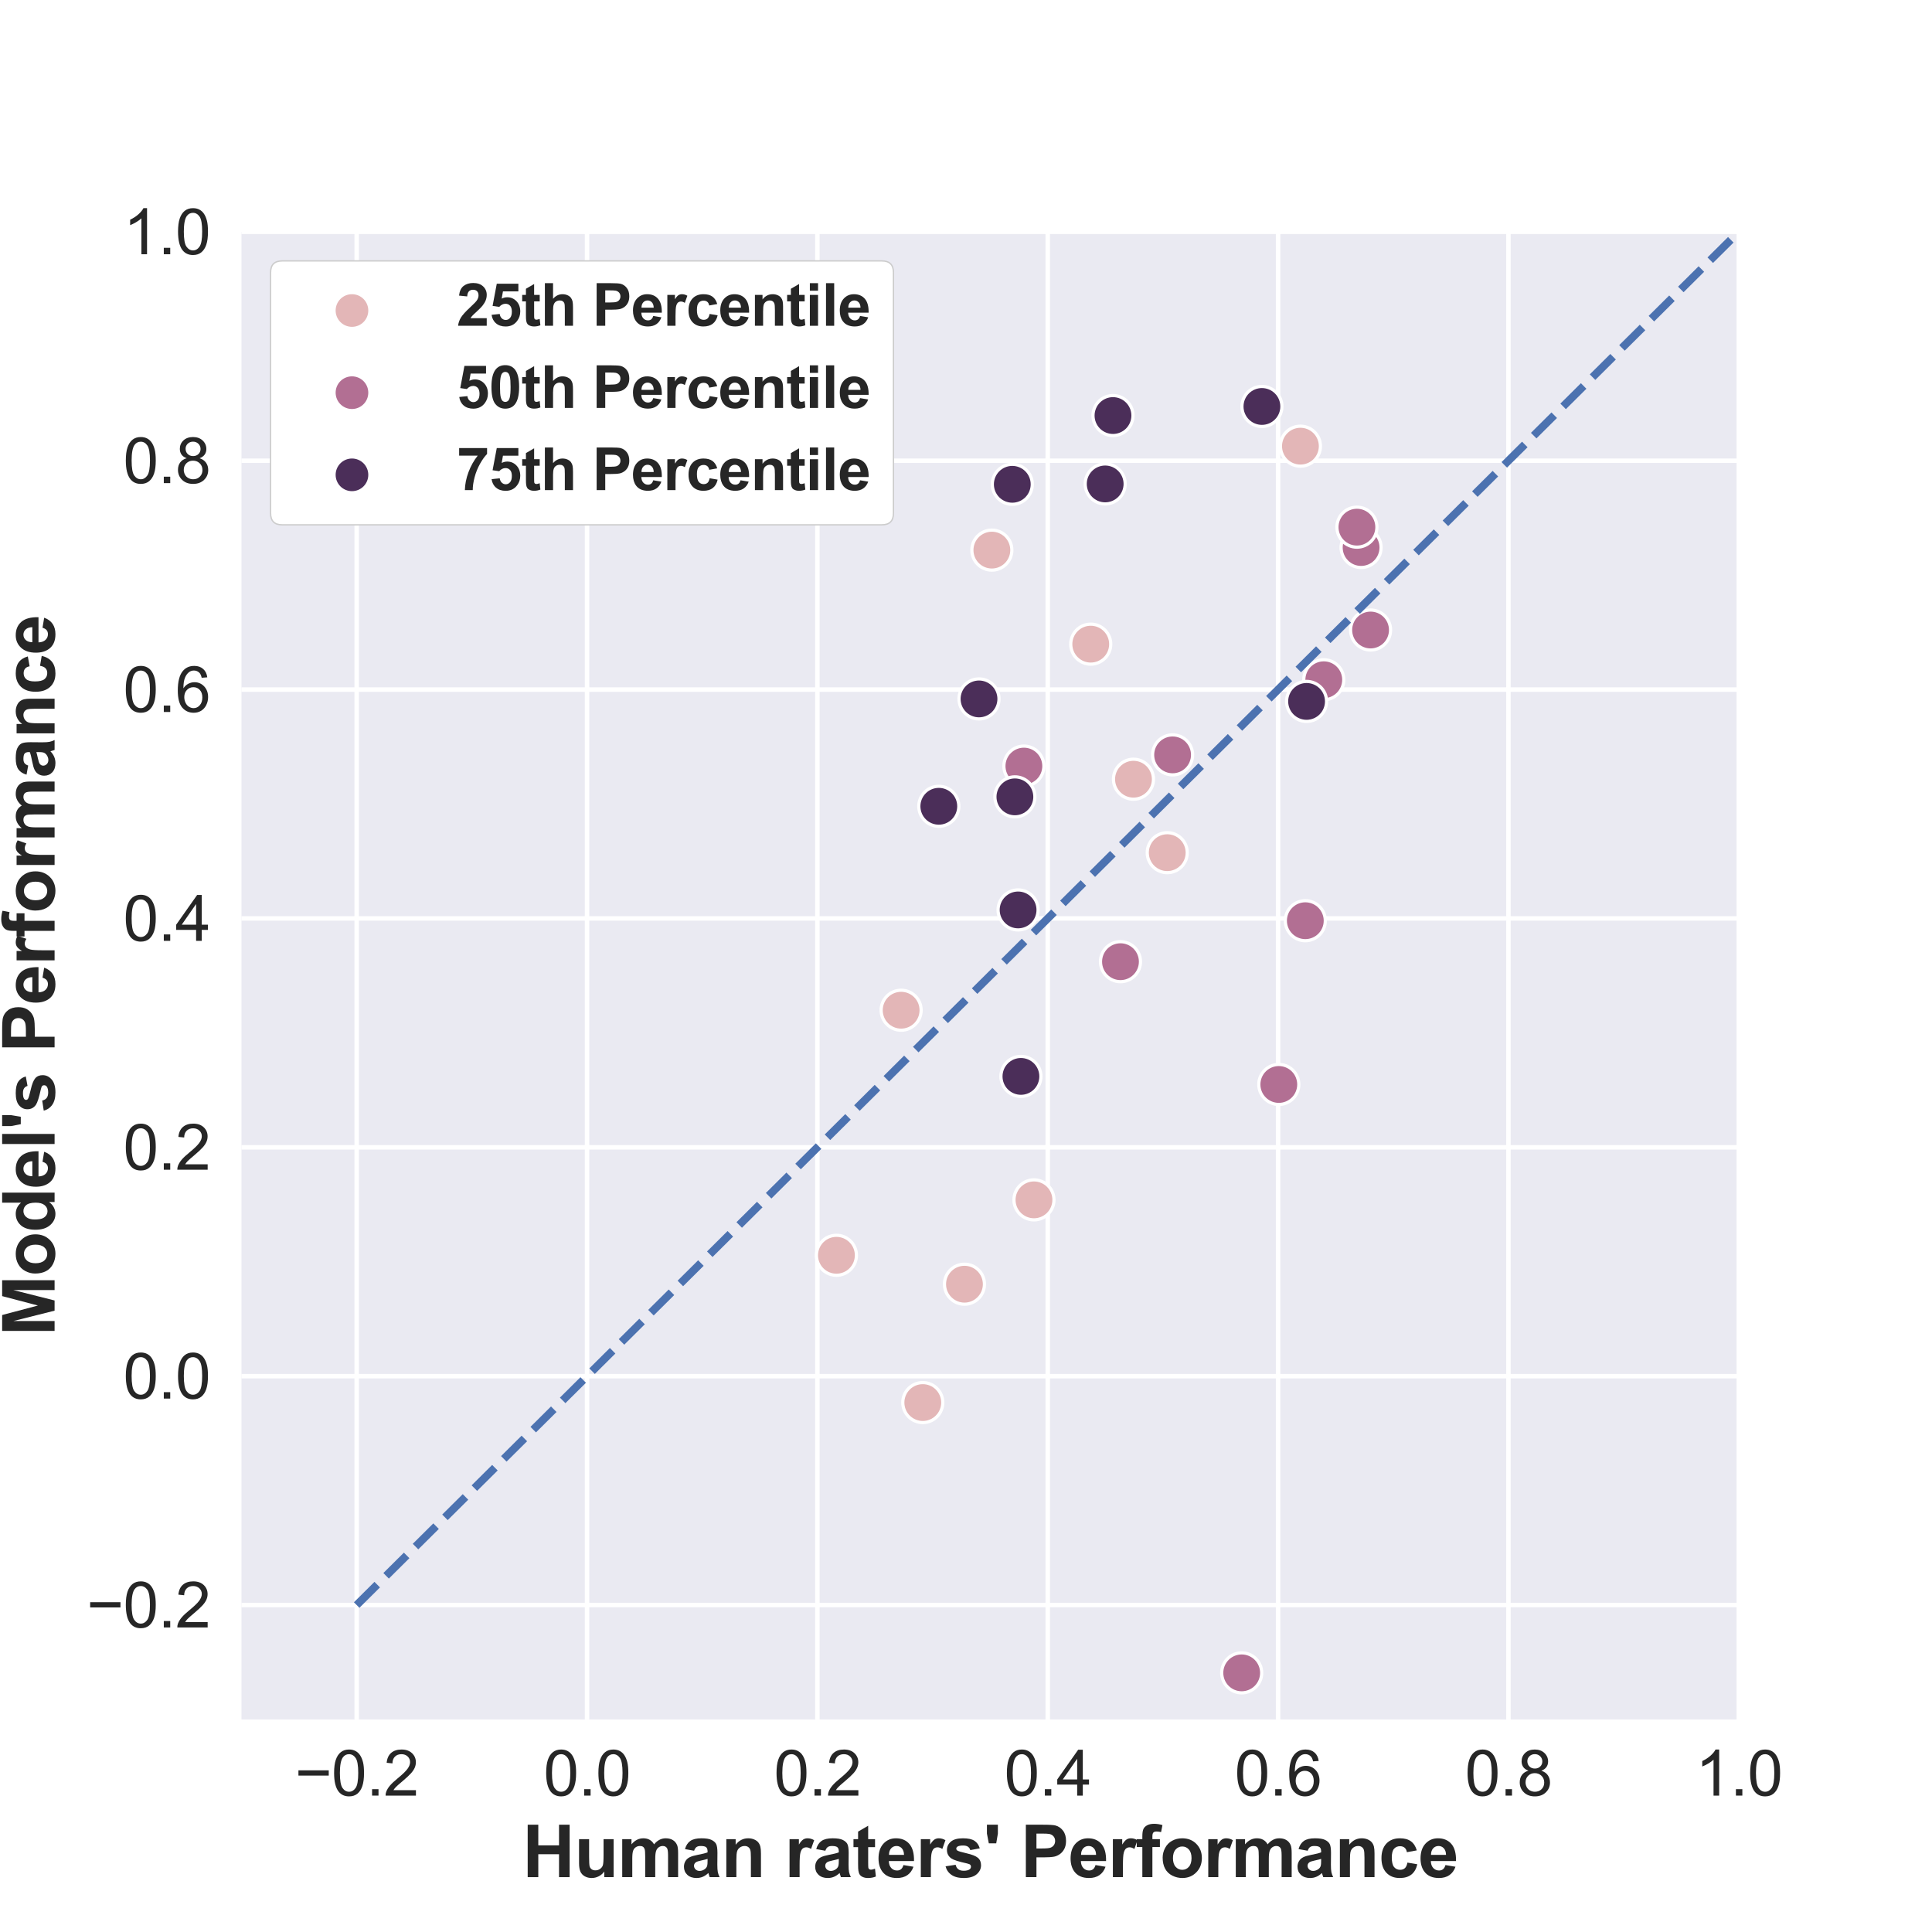 <?xml version="1.0" encoding="utf-8" standalone="no"?>
<!DOCTYPE svg PUBLIC "-//W3C//DTD SVG 1.1//EN"
  "http://www.w3.org/Graphics/SVG/1.1/DTD/svg11.dtd">
<svg xmlns:xlink="http://www.w3.org/1999/xlink" width="432pt" height="432pt" viewBox="0 0 432 432" xmlns="http://www.w3.org/2000/svg" version="1.1">
 <defs>
  <style type="text/css">*{stroke-linejoin: round; stroke-linecap: butt}</style>
 </defs>
 <g id="figure_1">
  <g id="patch_1">
   <path d="M 0 432 
L 432 432 
L 432 0 
L 0 0 
z
" style="fill: #ffffff"/>
  </g>
  <g id="axes_1">
   <g id="patch_2">
    <path d="M 54 384.48 
L 388.8 384.48 
L 388.8 51.84 
L 54 51.84 
z
" style="fill: #eaeaf2"/>
   </g>
   <g id="matplotlib.axis_1">
    <g id="xtick_1">
     <g id="line2d_1">
      <path d="M 79.754 384.48 
L 79.754 51.84 
" clip-path="url(#pff880fe46a)" style="fill: none; stroke: #ffffff; stroke-linecap: round"/>
     </g>
     <g id="line2d_2"/>
     <g id="text_1">
      <!-- −0.2 -->
      <g style="fill: #262626" transform="translate(65.935 401.501) scale(0.14 -0.14)">
       <defs>
        <path id="ArialMT-2212" d="M 3381 1997 
L 356 1997 
L 356 2522 
L 3381 2522 
L 3381 1997 
z
" transform="scale(0.016)"/>
        <path id="ArialMT-30" d="M 266 2259 
Q 266 3072 433 3567 
Q 600 4063 929 4331 
Q 1259 4600 1759 4600 
Q 2128 4600 2406 4451 
Q 2684 4303 2865 4023 
Q 3047 3744 3150 3342 
Q 3253 2941 3253 2259 
Q 3253 1453 3087 958 
Q 2922 463 2592 192 
Q 2263 -78 1759 -78 
Q 1097 -78 719 397 
Q 266 969 266 2259 
z
M 844 2259 
Q 844 1131 1108 757 
Q 1372 384 1759 384 
Q 2147 384 2411 759 
Q 2675 1134 2675 2259 
Q 2675 3391 2411 3762 
Q 2147 4134 1753 4134 
Q 1366 4134 1134 3806 
Q 844 3388 844 2259 
z
" transform="scale(0.016)"/>
        <path id="ArialMT-2e" d="M 581 0 
L 581 641 
L 1222 641 
L 1222 0 
L 581 0 
z
" transform="scale(0.016)"/>
        <path id="ArialMT-32" d="M 3222 541 
L 3222 0 
L 194 0 
Q 188 203 259 391 
Q 375 700 629 1000 
Q 884 1300 1366 1694 
Q 2113 2306 2375 2664 
Q 2638 3022 2638 3341 
Q 2638 3675 2398 3904 
Q 2159 4134 1775 4134 
Q 1369 4134 1125 3890 
Q 881 3647 878 3216 
L 300 3275 
Q 359 3922 746 4261 
Q 1134 4600 1788 4600 
Q 2447 4600 2831 4234 
Q 3216 3869 3216 3328 
Q 3216 3053 3103 2787 
Q 2991 2522 2730 2228 
Q 2469 1934 1863 1422 
Q 1356 997 1212 845 
Q 1069 694 975 541 
L 3222 541 
z
" transform="scale(0.016)"/>
       </defs>
       <use xlink:href="#ArialMT-2212"/>
       <use xlink:href="#ArialMT-30" x="58.398"/>
       <use xlink:href="#ArialMT-2e" x="114.014"/>
       <use xlink:href="#ArialMT-32" x="141.797"/>
      </g>
     </g>
    </g>
    <g id="xtick_2">
     <g id="line2d_3">
      <path d="M 131.262 384.48 
L 131.262 51.84 
" clip-path="url(#pff880fe46a)" style="fill: none; stroke: #ffffff; stroke-linecap: round"/>
     </g>
     <g id="line2d_4"/>
     <g id="text_2">
      <!-- 0.0 -->
      <g style="fill: #262626" transform="translate(121.532 401.501) scale(0.14 -0.14)">
       <use xlink:href="#ArialMT-30"/>
       <use xlink:href="#ArialMT-2e" x="55.615"/>
       <use xlink:href="#ArialMT-30" x="83.398"/>
      </g>
     </g>
    </g>
    <g id="xtick_3">
     <g id="line2d_5">
      <path d="M 182.769 384.48 
L 182.769 51.84 
" clip-path="url(#pff880fe46a)" style="fill: none; stroke: #ffffff; stroke-linecap: round"/>
     </g>
     <g id="line2d_6"/>
     <g id="text_3">
      <!-- 0.2 -->
      <g style="fill: #262626" transform="translate(173.039 401.501) scale(0.14 -0.14)">
       <use xlink:href="#ArialMT-30"/>
       <use xlink:href="#ArialMT-2e" x="55.615"/>
       <use xlink:href="#ArialMT-32" x="83.398"/>
      </g>
     </g>
    </g>
    <g id="xtick_4">
     <g id="line2d_7">
      <path d="M 234.277 384.48 
L 234.277 51.84 
" clip-path="url(#pff880fe46a)" style="fill: none; stroke: #ffffff; stroke-linecap: round"/>
     </g>
     <g id="line2d_8"/>
     <g id="text_4">
      <!-- 0.4 -->
      <g style="fill: #262626" transform="translate(224.547 401.501) scale(0.14 -0.14)">
       <defs>
        <path id="ArialMT-34" d="M 2069 0 
L 2069 1097 
L 81 1097 
L 81 1613 
L 2172 4581 
L 2631 4581 
L 2631 1613 
L 3250 1613 
L 3250 1097 
L 2631 1097 
L 2631 0 
L 2069 0 
z
M 2069 1613 
L 2069 3678 
L 634 1613 
L 2069 1613 
z
" transform="scale(0.016)"/>
       </defs>
       <use xlink:href="#ArialMT-30"/>
       <use xlink:href="#ArialMT-2e" x="55.615"/>
       <use xlink:href="#ArialMT-34" x="83.398"/>
      </g>
     </g>
    </g>
    <g id="xtick_5">
     <g id="line2d_9">
      <path d="M 285.785 384.48 
L 285.785 51.84 
" clip-path="url(#pff880fe46a)" style="fill: none; stroke: #ffffff; stroke-linecap: round"/>
     </g>
     <g id="line2d_10"/>
     <g id="text_5">
      <!-- 0.6 -->
      <g style="fill: #262626" transform="translate(276.055 401.501) scale(0.14 -0.14)">
       <defs>
        <path id="ArialMT-36" d="M 3184 3459 
L 2625 3416 
Q 2550 3747 2413 3897 
Q 2184 4138 1850 4138 
Q 1581 4138 1378 3988 
Q 1113 3794 959 3422 
Q 806 3050 800 2363 
Q 1003 2672 1297 2822 
Q 1591 2972 1913 2972 
Q 2475 2972 2870 2558 
Q 3266 2144 3266 1488 
Q 3266 1056 3080 686 
Q 2894 316 2569 119 
Q 2244 -78 1831 -78 
Q 1128 -78 684 439 
Q 241 956 241 2144 
Q 241 3472 731 4075 
Q 1159 4600 1884 4600 
Q 2425 4600 2770 4297 
Q 3116 3994 3184 3459 
z
M 888 1484 
Q 888 1194 1011 928 
Q 1134 663 1356 523 
Q 1578 384 1822 384 
Q 2178 384 2434 671 
Q 2691 959 2691 1453 
Q 2691 1928 2437 2201 
Q 2184 2475 1800 2475 
Q 1419 2475 1153 2201 
Q 888 1928 888 1484 
z
" transform="scale(0.016)"/>
       </defs>
       <use xlink:href="#ArialMT-30"/>
       <use xlink:href="#ArialMT-2e" x="55.615"/>
       <use xlink:href="#ArialMT-36" x="83.398"/>
      </g>
     </g>
    </g>
    <g id="xtick_6">
     <g id="line2d_11">
      <path d="M 337.292 384.48 
L 337.292 51.84 
" clip-path="url(#pff880fe46a)" style="fill: none; stroke: #ffffff; stroke-linecap: round"/>
     </g>
     <g id="line2d_12"/>
     <g id="text_6">
      <!-- 0.8 -->
      <g style="fill: #262626" transform="translate(327.562 401.501) scale(0.14 -0.14)">
       <defs>
        <path id="ArialMT-38" d="M 1131 2484 
Q 781 2613 612 2850 
Q 444 3088 444 3419 
Q 444 3919 803 4259 
Q 1163 4600 1759 4600 
Q 2359 4600 2725 4251 
Q 3091 3903 3091 3403 
Q 3091 3084 2923 2848 
Q 2756 2613 2416 2484 
Q 2838 2347 3058 2040 
Q 3278 1734 3278 1309 
Q 3278 722 2862 322 
Q 2447 -78 1769 -78 
Q 1091 -78 675 323 
Q 259 725 259 1325 
Q 259 1772 486 2073 
Q 713 2375 1131 2484 
z
M 1019 3438 
Q 1019 3113 1228 2906 
Q 1438 2700 1772 2700 
Q 2097 2700 2305 2904 
Q 2513 3109 2513 3406 
Q 2513 3716 2298 3927 
Q 2084 4138 1766 4138 
Q 1444 4138 1231 3931 
Q 1019 3725 1019 3438 
z
M 838 1322 
Q 838 1081 952 856 
Q 1066 631 1291 507 
Q 1516 384 1775 384 
Q 2178 384 2440 643 
Q 2703 903 2703 1303 
Q 2703 1709 2433 1975 
Q 2163 2241 1756 2241 
Q 1359 2241 1098 1978 
Q 838 1716 838 1322 
z
" transform="scale(0.016)"/>
       </defs>
       <use xlink:href="#ArialMT-30"/>
       <use xlink:href="#ArialMT-2e" x="55.615"/>
       <use xlink:href="#ArialMT-38" x="83.398"/>
      </g>
     </g>
    </g>
    <g id="xtick_7">
     <g id="line2d_13">
      <path d="M 388.8 384.48 
L 388.8 51.84 
" clip-path="url(#pff880fe46a)" style="fill: none; stroke: #ffffff; stroke-linecap: round"/>
     </g>
     <g id="line2d_14"/>
     <g id="text_7">
      <!-- 1.0 -->
      <g style="fill: #262626" transform="translate(379.07 401.501) scale(0.14 -0.14)">
       <defs>
        <path id="ArialMT-31" d="M 2384 0 
L 1822 0 
L 1822 3584 
Q 1619 3391 1289 3197 
Q 959 3003 697 2906 
L 697 3450 
Q 1169 3672 1522 3987 
Q 1875 4303 2022 4600 
L 2384 4600 
L 2384 0 
z
" transform="scale(0.016)"/>
       </defs>
       <use xlink:href="#ArialMT-31"/>
       <use xlink:href="#ArialMT-2e" x="55.615"/>
       <use xlink:href="#ArialMT-30" x="83.398"/>
      </g>
     </g>
    </g>
    <g id="text_8">
     <!-- Human raters' Performance -->
     <g style="fill: #262626" transform="translate(116.794 419.736) scale(0.16 -0.16)">
      <defs>
       <path id="Arial-BoldMT-48" d="M 469 0 
L 469 4581 
L 1394 4581 
L 1394 2778 
L 3206 2778 
L 3206 4581 
L 4131 4581 
L 4131 0 
L 3206 0 
L 3206 2003 
L 1394 2003 
L 1394 0 
L 469 0 
z
" transform="scale(0.016)"/>
       <path id="Arial-BoldMT-75" d="M 2644 0 
L 2644 497 
Q 2463 231 2167 78 
Q 1872 -75 1544 -75 
Q 1209 -75 943 72 
Q 678 219 559 484 
Q 441 750 441 1219 
L 441 3319 
L 1319 3319 
L 1319 1794 
Q 1319 1094 1367 936 
Q 1416 778 1544 686 
Q 1672 594 1869 594 
Q 2094 594 2272 717 
Q 2450 841 2515 1023 
Q 2581 1206 2581 1919 
L 2581 3319 
L 3459 3319 
L 3459 0 
L 2644 0 
z
" transform="scale(0.016)"/>
       <path id="Arial-BoldMT-6d" d="M 394 3319 
L 1203 3319 
L 1203 2866 
Q 1638 3394 2238 3394 
Q 2556 3394 2790 3262 
Q 3025 3131 3175 2866 
Q 3394 3131 3647 3262 
Q 3900 3394 4188 3394 
Q 4553 3394 4806 3245 
Q 5059 3097 5184 2809 
Q 5275 2597 5275 2122 
L 5275 0 
L 4397 0 
L 4397 1897 
Q 4397 2391 4306 2534 
Q 4184 2722 3931 2722 
Q 3747 2722 3584 2609 
Q 3422 2497 3350 2280 
Q 3278 2063 3278 1594 
L 3278 0 
L 2400 0 
L 2400 1819 
Q 2400 2303 2353 2443 
Q 2306 2584 2207 2653 
Q 2109 2722 1941 2722 
Q 1738 2722 1575 2612 
Q 1413 2503 1342 2297 
Q 1272 2091 1272 1613 
L 1272 0 
L 394 0 
L 394 3319 
z
" transform="scale(0.016)"/>
       <path id="Arial-BoldMT-61" d="M 1116 2306 
L 319 2450 
Q 453 2931 781 3162 
Q 1109 3394 1756 3394 
Q 2344 3394 2631 3255 
Q 2919 3116 3036 2902 
Q 3153 2688 3153 2116 
L 3144 1091 
Q 3144 653 3186 445 
Q 3228 238 3344 0 
L 2475 0 
Q 2441 88 2391 259 
Q 2369 338 2359 363 
Q 2134 144 1878 34 
Q 1622 -75 1331 -75 
Q 819 -75 523 203 
Q 228 481 228 906 
Q 228 1188 362 1408 
Q 497 1628 739 1745 
Q 981 1863 1438 1950 
Q 2053 2066 2291 2166 
L 2291 2253 
Q 2291 2506 2166 2614 
Q 2041 2722 1694 2722 
Q 1459 2722 1328 2630 
Q 1197 2538 1116 2306 
z
M 2291 1594 
Q 2122 1538 1756 1459 
Q 1391 1381 1278 1306 
Q 1106 1184 1106 997 
Q 1106 813 1243 678 
Q 1381 544 1594 544 
Q 1831 544 2047 700 
Q 2206 819 2256 991 
Q 2291 1103 2291 1419 
L 2291 1594 
z
" transform="scale(0.016)"/>
       <path id="Arial-BoldMT-6e" d="M 3478 0 
L 2600 0 
L 2600 1694 
Q 2600 2231 2544 2389 
Q 2488 2547 2361 2634 
Q 2234 2722 2056 2722 
Q 1828 2722 1647 2597 
Q 1466 2472 1398 2265 
Q 1331 2059 1331 1503 
L 1331 0 
L 453 0 
L 453 3319 
L 1269 3319 
L 1269 2831 
Q 1703 3394 2363 3394 
Q 2653 3394 2893 3289 
Q 3134 3184 3257 3021 
Q 3381 2859 3429 2653 
Q 3478 2447 3478 2063 
L 3478 0 
z
" transform="scale(0.016)"/>
       <path id="Arial-BoldMT-20" transform="scale(0.016)"/>
       <path id="Arial-BoldMT-72" d="M 1300 0 
L 422 0 
L 422 3319 
L 1238 3319 
L 1238 2847 
Q 1447 3181 1614 3287 
Q 1781 3394 1994 3394 
Q 2294 3394 2572 3228 
L 2300 2463 
Q 2078 2606 1888 2606 
Q 1703 2606 1575 2504 
Q 1447 2403 1373 2137 
Q 1300 1872 1300 1025 
L 1300 0 
z
" transform="scale(0.016)"/>
       <path id="Arial-BoldMT-74" d="M 1981 3319 
L 1981 2619 
L 1381 2619 
L 1381 1281 
Q 1381 875 1398 808 
Q 1416 741 1477 697 
Q 1538 653 1625 653 
Q 1747 653 1978 738 
L 2053 56 
Q 1747 -75 1359 -75 
Q 1122 -75 931 4 
Q 741 84 652 211 
Q 563 338 528 553 
Q 500 706 500 1172 
L 500 2619 
L 97 2619 
L 97 3319 
L 500 3319 
L 500 3978 
L 1381 4491 
L 1381 3319 
L 1981 3319 
z
" transform="scale(0.016)"/>
       <path id="Arial-BoldMT-65" d="M 2381 1056 
L 3256 909 
Q 3088 428 2723 176 
Q 2359 -75 1813 -75 
Q 947 -75 531 491 
Q 203 944 203 1634 
Q 203 2459 634 2926 
Q 1066 3394 1725 3394 
Q 2466 3394 2894 2905 
Q 3322 2416 3303 1406 
L 1103 1406 
Q 1113 1016 1316 798 
Q 1519 581 1822 581 
Q 2028 581 2168 693 
Q 2309 806 2381 1056 
z
M 2431 1944 
Q 2422 2325 2234 2523 
Q 2047 2722 1778 2722 
Q 1491 2722 1303 2513 
Q 1116 2303 1119 1944 
L 2431 1944 
z
" transform="scale(0.016)"/>
       <path id="Arial-BoldMT-73" d="M 150 947 
L 1031 1081 
Q 1088 825 1259 692 
Q 1431 559 1741 559 
Q 2081 559 2253 684 
Q 2369 772 2369 919 
Q 2369 1019 2306 1084 
Q 2241 1147 2013 1200 
Q 950 1434 666 1628 
Q 272 1897 272 2375 
Q 272 2806 612 3100 
Q 953 3394 1669 3394 
Q 2350 3394 2681 3172 
Q 3013 2950 3138 2516 
L 2309 2363 
Q 2256 2556 2107 2659 
Q 1959 2763 1684 2763 
Q 1338 2763 1188 2666 
Q 1088 2597 1088 2488 
Q 1088 2394 1175 2328 
Q 1294 2241 1995 2081 
Q 2697 1922 2975 1691 
Q 3250 1456 3250 1038 
Q 3250 581 2869 253 
Q 2488 -75 1741 -75 
Q 1063 -75 667 200 
Q 272 475 150 947 
z
" transform="scale(0.016)"/>
       <path id="Arial-BoldMT-27" d="M 453 2953 
L 288 3806 
L 288 4581 
L 1244 4581 
L 1244 3806 
L 1100 2953 
L 453 2953 
z
" transform="scale(0.016)"/>
       <path id="Arial-BoldMT-50" d="M 466 0 
L 466 4581 
L 1950 4581 
Q 2794 4581 3050 4513 
Q 3444 4409 3709 4064 
Q 3975 3719 3975 3172 
Q 3975 2750 3822 2462 
Q 3669 2175 3433 2011 
Q 3197 1847 2953 1794 
Q 2622 1728 1994 1728 
L 1391 1728 
L 1391 0 
L 466 0 
z
M 1391 3806 
L 1391 2506 
L 1897 2506 
Q 2444 2506 2628 2578 
Q 2813 2650 2917 2803 
Q 3022 2956 3022 3159 
Q 3022 3409 2875 3571 
Q 2728 3734 2503 3775 
Q 2338 3806 1838 3806 
L 1391 3806 
z
" transform="scale(0.016)"/>
       <path id="Arial-BoldMT-66" d="M 75 3319 
L 563 3319 
L 563 3569 
Q 563 3988 652 4194 
Q 741 4400 980 4529 
Q 1219 4659 1584 4659 
Q 1959 4659 2319 4547 
L 2200 3934 
Q 1991 3984 1797 3984 
Q 1606 3984 1523 3895 
Q 1441 3806 1441 3553 
L 1441 3319 
L 2097 3319 
L 2097 2628 
L 1441 2628 
L 1441 0 
L 563 0 
L 563 2628 
L 75 2628 
L 75 3319 
z
" transform="scale(0.016)"/>
       <path id="Arial-BoldMT-6f" d="M 256 1706 
Q 256 2144 472 2553 
Q 688 2963 1083 3178 
Q 1478 3394 1966 3394 
Q 2719 3394 3200 2905 
Q 3681 2416 3681 1669 
Q 3681 916 3195 420 
Q 2709 -75 1972 -75 
Q 1516 -75 1102 131 
Q 688 338 472 736 
Q 256 1134 256 1706 
z
M 1156 1659 
Q 1156 1166 1390 903 
Q 1625 641 1969 641 
Q 2313 641 2545 903 
Q 2778 1166 2778 1666 
Q 2778 2153 2545 2415 
Q 2313 2678 1969 2678 
Q 1625 2678 1390 2415 
Q 1156 2153 1156 1659 
z
" transform="scale(0.016)"/>
       <path id="Arial-BoldMT-63" d="M 3353 2338 
L 2488 2181 
Q 2444 2441 2289 2572 
Q 2134 2703 1888 2703 
Q 1559 2703 1364 2476 
Q 1169 2250 1169 1719 
Q 1169 1128 1367 884 
Q 1566 641 1900 641 
Q 2150 641 2309 783 
Q 2469 925 2534 1272 
L 3397 1125 
Q 3263 531 2881 228 
Q 2500 -75 1859 -75 
Q 1131 -75 698 384 
Q 266 844 266 1656 
Q 266 2478 700 2936 
Q 1134 3394 1875 3394 
Q 2481 3394 2839 3133 
Q 3197 2872 3353 2338 
z
" transform="scale(0.016)"/>
      </defs>
      <use xlink:href="#Arial-BoldMT-48"/>
      <use xlink:href="#Arial-BoldMT-75" x="72.217"/>
      <use xlink:href="#Arial-BoldMT-6d" x="133.301"/>
      <use xlink:href="#Arial-BoldMT-61" x="222.217"/>
      <use xlink:href="#Arial-BoldMT-6e" x="277.832"/>
      <use xlink:href="#Arial-BoldMT-20" x="338.916"/>
      <use xlink:href="#Arial-BoldMT-72" x="366.699"/>
      <use xlink:href="#Arial-BoldMT-61" x="405.615"/>
      <use xlink:href="#Arial-BoldMT-74" x="461.23"/>
      <use xlink:href="#Arial-BoldMT-65" x="494.531"/>
      <use xlink:href="#Arial-BoldMT-72" x="550.146"/>
      <use xlink:href="#Arial-BoldMT-73" x="589.062"/>
      <use xlink:href="#Arial-BoldMT-27" x="644.678"/>
      <use xlink:href="#Arial-BoldMT-20" x="668.457"/>
      <use xlink:href="#Arial-BoldMT-50" x="696.24"/>
      <use xlink:href="#Arial-BoldMT-65" x="762.939"/>
      <use xlink:href="#Arial-BoldMT-72" x="818.555"/>
      <use xlink:href="#Arial-BoldMT-66" x="857.471"/>
      <use xlink:href="#Arial-BoldMT-6f" x="890.771"/>
      <use xlink:href="#Arial-BoldMT-72" x="951.855"/>
      <use xlink:href="#Arial-BoldMT-6d" x="990.771"/>
      <use xlink:href="#Arial-BoldMT-61" x="1079.688"/>
      <use xlink:href="#Arial-BoldMT-6e" x="1135.303"/>
      <use xlink:href="#Arial-BoldMT-63" x="1196.387"/>
      <use xlink:href="#Arial-BoldMT-65" x="1252.002"/>
     </g>
    </g>
   </g>
   <g id="matplotlib.axis_2">
    <g id="ytick_1">
     <g id="line2d_15">
      <path d="M 54 358.892 
L 388.8 358.892 
" clip-path="url(#pff880fe46a)" style="fill: none; stroke: #ffffff; stroke-linecap: round"/>
     </g>
     <g id="line2d_16"/>
     <g id="text_9">
      <!-- −0.2 -->
      <g style="fill: #262626" transform="translate(19.363 363.903) scale(0.14 -0.14)">
       <use xlink:href="#ArialMT-2212"/>
       <use xlink:href="#ArialMT-30" x="58.398"/>
       <use xlink:href="#ArialMT-2e" x="114.014"/>
       <use xlink:href="#ArialMT-32" x="141.797"/>
      </g>
     </g>
    </g>
    <g id="ytick_2">
     <g id="line2d_17">
      <path d="M 54 307.717 
L 388.8 307.717 
" clip-path="url(#pff880fe46a)" style="fill: none; stroke: #ffffff; stroke-linecap: round"/>
     </g>
     <g id="line2d_18"/>
     <g id="text_10">
      <!-- 0.0 -->
      <g style="fill: #262626" transform="translate(27.54 312.727) scale(0.14 -0.14)">
       <use xlink:href="#ArialMT-30"/>
       <use xlink:href="#ArialMT-2e" x="55.615"/>
       <use xlink:href="#ArialMT-30" x="83.398"/>
      </g>
     </g>
    </g>
    <g id="ytick_3">
     <g id="line2d_19">
      <path d="M 54 256.542 
L 388.8 256.542 
" clip-path="url(#pff880fe46a)" style="fill: none; stroke: #ffffff; stroke-linecap: round"/>
     </g>
     <g id="line2d_20"/>
     <g id="text_11">
      <!-- 0.2 -->
      <g style="fill: #262626" transform="translate(27.54 261.552) scale(0.14 -0.14)">
       <use xlink:href="#ArialMT-30"/>
       <use xlink:href="#ArialMT-2e" x="55.615"/>
       <use xlink:href="#ArialMT-32" x="83.398"/>
      </g>
     </g>
    </g>
    <g id="ytick_4">
     <g id="line2d_21">
      <path d="M 54 205.366 
L 388.8 205.366 
" clip-path="url(#pff880fe46a)" style="fill: none; stroke: #ffffff; stroke-linecap: round"/>
     </g>
     <g id="line2d_22"/>
     <g id="text_12">
      <!-- 0.4 -->
      <g style="fill: #262626" transform="translate(27.54 210.377) scale(0.14 -0.14)">
       <use xlink:href="#ArialMT-30"/>
       <use xlink:href="#ArialMT-2e" x="55.615"/>
       <use xlink:href="#ArialMT-34" x="83.398"/>
      </g>
     </g>
    </g>
    <g id="ytick_5">
     <g id="line2d_23">
      <path d="M 54 154.191 
L 388.8 154.191 
" clip-path="url(#pff880fe46a)" style="fill: none; stroke: #ffffff; stroke-linecap: round"/>
     </g>
     <g id="line2d_24"/>
     <g id="text_13">
      <!-- 0.6 -->
      <g style="fill: #262626" transform="translate(27.54 159.201) scale(0.14 -0.14)">
       <use xlink:href="#ArialMT-30"/>
       <use xlink:href="#ArialMT-2e" x="55.615"/>
       <use xlink:href="#ArialMT-36" x="83.398"/>
      </g>
     </g>
    </g>
    <g id="ytick_6">
     <g id="line2d_25">
      <path d="M 54 103.015 
L 388.8 103.015 
" clip-path="url(#pff880fe46a)" style="fill: none; stroke: #ffffff; stroke-linecap: round"/>
     </g>
     <g id="line2d_26"/>
     <g id="text_14">
      <!-- 0.8 -->
      <g style="fill: #262626" transform="translate(27.54 108.026) scale(0.14 -0.14)">
       <use xlink:href="#ArialMT-30"/>
       <use xlink:href="#ArialMT-2e" x="55.615"/>
       <use xlink:href="#ArialMT-38" x="83.398"/>
      </g>
     </g>
    </g>
    <g id="ytick_7">
     <g id="line2d_27">
      <path d="M 54 51.84 
L 388.8 51.84 
" clip-path="url(#pff880fe46a)" style="fill: none; stroke: #ffffff; stroke-linecap: round"/>
     </g>
     <g id="line2d_28"/>
     <g id="text_15">
      <!-- 1.0 -->
      <g style="fill: #262626" transform="translate(27.54 56.85) scale(0.14 -0.14)">
       <use xlink:href="#ArialMT-31"/>
       <use xlink:href="#ArialMT-2e" x="55.615"/>
       <use xlink:href="#ArialMT-30" x="83.398"/>
      </g>
     </g>
    </g>
    <g id="text_16">
     <!-- Model's Performance -->
     <g style="fill: #262626" transform="translate(12.206 298.75) rotate(-90) scale(0.16 -0.16)">
      <defs>
       <path id="Arial-BoldMT-4d" d="M 453 0 
L 453 4581 
L 1838 4581 
L 2669 1456 
L 3491 4581 
L 4878 4581 
L 4878 0 
L 4019 0 
L 4019 3606 
L 3109 0 
L 2219 0 
L 1313 3606 
L 1313 0 
L 453 0 
z
" transform="scale(0.016)"/>
       <path id="Arial-BoldMT-64" d="M 3503 0 
L 2688 0 
L 2688 488 
Q 2484 203 2207 64 
Q 1931 -75 1650 -75 
Q 1078 -75 670 386 
Q 263 847 263 1672 
Q 263 2516 659 2955 
Q 1056 3394 1663 3394 
Q 2219 3394 2625 2931 
L 2625 4581 
L 3503 4581 
L 3503 0 
z
M 1159 1731 
Q 1159 1200 1306 963 
Q 1519 619 1900 619 
Q 2203 619 2415 876 
Q 2628 1134 2628 1647 
Q 2628 2219 2422 2470 
Q 2216 2722 1894 2722 
Q 1581 2722 1370 2473 
Q 1159 2225 1159 1731 
z
" transform="scale(0.016)"/>
       <path id="Arial-BoldMT-6c" d="M 459 0 
L 459 4581 
L 1338 4581 
L 1338 0 
L 459 0 
z
" transform="scale(0.016)"/>
      </defs>
      <use xlink:href="#Arial-BoldMT-4d"/>
      <use xlink:href="#Arial-BoldMT-6f" x="83.301"/>
      <use xlink:href="#Arial-BoldMT-64" x="144.385"/>
      <use xlink:href="#Arial-BoldMT-65" x="205.469"/>
      <use xlink:href="#Arial-BoldMT-6c" x="261.084"/>
      <use xlink:href="#Arial-BoldMT-27" x="288.867"/>
      <use xlink:href="#Arial-BoldMT-73" x="312.646"/>
      <use xlink:href="#Arial-BoldMT-20" x="368.262"/>
      <use xlink:href="#Arial-BoldMT-50" x="396.045"/>
      <use xlink:href="#Arial-BoldMT-65" x="462.744"/>
      <use xlink:href="#Arial-BoldMT-72" x="518.359"/>
      <use xlink:href="#Arial-BoldMT-66" x="557.275"/>
      <use xlink:href="#Arial-BoldMT-6f" x="590.576"/>
      <use xlink:href="#Arial-BoldMT-72" x="651.66"/>
      <use xlink:href="#Arial-BoldMT-6d" x="690.576"/>
      <use xlink:href="#Arial-BoldMT-61" x="779.492"/>
      <use xlink:href="#Arial-BoldMT-6e" x="835.107"/>
      <use xlink:href="#Arial-BoldMT-63" x="896.191"/>
      <use xlink:href="#Arial-BoldMT-65" x="951.807"/>
     </g>
    </g>
   </g>
   <g id="PathCollection_1">
    <defs>
     <path id="C0_0_97667bfdc6" d="M 0 4.472 
C 1.186 4.472 2.324 4.001 3.162 3.162 
C 4.001 2.324 4.472 1.186 4.472 -0 
C 4.472 -1.186 4.001 -2.324 3.162 -3.162 
C 2.324 -4.001 1.186 -4.472 0 -4.472 
C -1.186 -4.472 -2.324 -4.001 -3.162 -3.162 
C -4.001 -2.324 -4.472 -1.186 -4.472 0 
C -4.472 1.186 -4.001 2.324 -3.162 3.162 
C -2.324 4.001 -1.186 4.472 0 4.472 
z
"/>
    </defs>
    <g clip-path="url(#pff880fe46a)">
     <use xlink:href="#C0_0_97667bfdc6" x="290.779" y="99.766" style="fill: #e3b6b7; stroke: #ffffff; stroke-width: 0.716"/>
    </g>
    <g clip-path="url(#pff880fe46a)">
     <use xlink:href="#C0_0_97667bfdc6" x="187.028" y="280.685" style="fill: #e3b6b7; stroke: #ffffff; stroke-width: 0.716"/>
    </g>
    <g clip-path="url(#pff880fe46a)">
     <use xlink:href="#C0_0_97667bfdc6" x="260.999" y="190.659" style="fill: #e3b6b7; stroke: #ffffff; stroke-width: 0.716"/>
    </g>
    <g clip-path="url(#pff880fe46a)">
     <use xlink:href="#C0_0_97667bfdc6" x="206.337" y="313.617" style="fill: #e3b6b7; stroke: #ffffff; stroke-width: 0.716"/>
    </g>
    <g clip-path="url(#pff880fe46a)">
     <use xlink:href="#C0_0_97667bfdc6" x="231.198" y="268.292" style="fill: #e3b6b7; stroke: #ffffff; stroke-width: 0.716"/>
    </g>
    <g clip-path="url(#pff880fe46a)">
     <use xlink:href="#C0_0_97667bfdc6" x="215.655" y="287.151" style="fill: #e3b6b7; stroke: #ffffff; stroke-width: 0.716"/>
    </g>
    <g clip-path="url(#pff880fe46a)">
     <use xlink:href="#C0_0_97667bfdc6" x="253.446" y="174.233" style="fill: #e3b6b7; stroke: #ffffff; stroke-width: 0.716"/>
    </g>
    <g clip-path="url(#pff880fe46a)">
     <use xlink:href="#C0_0_97667bfdc6" x="221.784" y="123.006" style="fill: #e3b6b7; stroke: #ffffff; stroke-width: 0.716"/>
    </g>
    <g clip-path="url(#pff880fe46a)">
     <use xlink:href="#C0_0_97667bfdc6" x="243.892" y="144.034" style="fill: #e3b6b7; stroke: #ffffff; stroke-width: 0.716"/>
    </g>
    <g clip-path="url(#pff880fe46a)">
     <use xlink:href="#C0_0_97667bfdc6" x="201.496" y="225.887" style="fill: #e3b6b7; stroke: #ffffff; stroke-width: 0.716"/>
    </g>
    <g clip-path="url(#pff880fe46a)">
     <use xlink:href="#C0_0_97667bfdc6" x="296.002" y="151.995" style="fill: #b26f93; stroke: #ffffff; stroke-width: 0.716"/>
    </g>
    <g clip-path="url(#pff880fe46a)">
     <use xlink:href="#C0_0_97667bfdc6" x="304.344" y="122.427" style="fill: #b26f93; stroke: #ffffff; stroke-width: 0.716"/>
    </g>
    <g clip-path="url(#pff880fe46a)">
     <use xlink:href="#C0_0_97667bfdc6" x="262.196" y="168.791" style="fill: #b26f93; stroke: #ffffff; stroke-width: 0.716"/>
    </g>
    <g clip-path="url(#pff880fe46a)">
     <use xlink:href="#C0_0_97667bfdc6" x="228.944" y="171.299" style="fill: #b26f93; stroke: #ffffff; stroke-width: 0.716"/>
    </g>
    <g clip-path="url(#pff880fe46a)">
     <use xlink:href="#C0_0_97667bfdc6" x="250.543" y="215.036" style="fill: #b26f93; stroke: #ffffff; stroke-width: 0.716"/>
    </g>
    <g clip-path="url(#pff880fe46a)">
     <use xlink:href="#C0_0_97667bfdc6" x="306.463" y="140.872" style="fill: #b26f93; stroke: #ffffff; stroke-width: 0.716"/>
    </g>
    <g clip-path="url(#pff880fe46a)">
     <use xlink:href="#C0_0_97667bfdc6" x="303.41" y="117.874" style="fill: #b26f93; stroke: #ffffff; stroke-width: 0.716"/>
    </g>
    <g clip-path="url(#pff880fe46a)">
     <use xlink:href="#C0_0_97667bfdc6" x="285.945" y="242.488" style="fill: #b26f93; stroke: #ffffff; stroke-width: 0.716"/>
    </g>
    <g clip-path="url(#pff880fe46a)">
     <use xlink:href="#C0_0_97667bfdc6" x="291.872" y="205.874" style="fill: #b26f93; stroke: #ffffff; stroke-width: 0.716"/>
    </g>
    <g clip-path="url(#pff880fe46a)">
     <use xlink:href="#C0_0_97667bfdc6" x="277.646" y="374.055" style="fill: #b26f93; stroke: #ffffff; stroke-width: 0.716"/>
    </g>
    <g clip-path="url(#pff880fe46a)">
     <use xlink:href="#C0_0_97667bfdc6" x="209.921" y="180.287" style="fill: #4b2e59; stroke: #ffffff; stroke-width: 0.716"/>
    </g>
    <g clip-path="url(#pff880fe46a)">
     <use xlink:href="#C0_0_97667bfdc6" x="248.866" y="92.918" style="fill: #4b2e59; stroke: #ffffff; stroke-width: 0.716"/>
    </g>
    <g clip-path="url(#pff880fe46a)">
     <use xlink:href="#C0_0_97667bfdc6" x="218.909" y="156.28" style="fill: #4b2e59; stroke: #ffffff; stroke-width: 0.716"/>
    </g>
    <g clip-path="url(#pff880fe46a)">
     <use xlink:href="#C0_0_97667bfdc6" x="292.153" y="156.836" style="fill: #4b2e59; stroke: #ffffff; stroke-width: 0.716"/>
    </g>
    <g clip-path="url(#pff880fe46a)">
     <use xlink:href="#C0_0_97667bfdc6" x="247.12" y="108.208" style="fill: #4b2e59; stroke: #ffffff; stroke-width: 0.716"/>
    </g>
    <g clip-path="url(#pff880fe46a)">
     <use xlink:href="#C0_0_97667bfdc6" x="282.168" y="90.887" style="fill: #4b2e59; stroke: #ffffff; stroke-width: 0.716"/>
    </g>
    <g clip-path="url(#pff880fe46a)">
     <use xlink:href="#C0_0_97667bfdc6" x="226.352" y="108.291" style="fill: #4b2e59; stroke: #ffffff; stroke-width: 0.716"/>
    </g>
    <g clip-path="url(#pff880fe46a)">
     <use xlink:href="#C0_0_97667bfdc6" x="227.648" y="203.462" style="fill: #4b2e59; stroke: #ffffff; stroke-width: 0.716"/>
    </g>
    <g clip-path="url(#pff880fe46a)">
     <use xlink:href="#C0_0_97667bfdc6" x="226.933" y="178.178" style="fill: #4b2e59; stroke: #ffffff; stroke-width: 0.716"/>
    </g>
    <g clip-path="url(#pff880fe46a)">
     <use xlink:href="#C0_0_97667bfdc6" x="228.281" y="240.685" style="fill: #4b2e59; stroke: #ffffff; stroke-width: 0.716"/>
    </g>
   </g>
   <g id="PathCollection_2"/>
   <g id="PathCollection_3"/>
   <g id="PathCollection_4"/>
   <g id="line2d_29">
    <path d="M 79.754 358.892 
L 388.8 51.84 
" clip-path="url(#pff880fe46a)" style="fill: none; stroke-dasharray: 6.475,2.8; stroke-dashoffset: 0; stroke: #4c72b0; stroke-width: 1.75"/>
   </g>
   <g id="patch_3">
    <path d="M 54 384.48 
L 54 51.84 
" style="fill: none"/>
   </g>
   <g id="patch_4">
    <path d="M 388.8 384.48 
L 388.8 51.84 
" style="fill: none"/>
   </g>
   <g id="patch_5">
    <path d="M 54 384.48 
L 388.8 384.48 
" style="fill: none"/>
   </g>
   <g id="patch_6">
    <path d="M 54 51.84 
L 388.8 51.84 
" style="fill: none"/>
   </g>
   <g id="legend_1">
    <g id="patch_7">
     <path d="M 63.1 117.352 
L 197.179 117.352 
Q 199.779 117.352 199.779 114.752 
L 199.779 60.94 
Q 199.779 58.34 197.179 58.34 
L 63.1 58.34 
Q 60.5 58.34 60.5 60.94 
L 60.5 114.752 
Q 60.5 117.352 63.1 117.352 
z
" style="fill: #ffffff; stroke: #cccccc; stroke-width: 0.3; stroke-linejoin: miter"/>
    </g>
    <g id="PathCollection_5">
     <defs>
      <path id="m421c2e249b" d="M 0 3.5 
C 0.928 3.5 1.819 3.131 2.475 2.475 
C 3.131 1.819 3.5 0.928 3.5 0 
C 3.5 -0.928 3.131 -1.819 2.475 -2.475 
C 1.819 -3.131 0.928 -3.5 0 -3.5 
C -0.928 -3.5 -1.819 -3.131 -2.475 -2.475 
C -3.131 -1.819 -3.5 -0.928 -3.5 0 
C -3.5 0.928 -3.131 1.819 -2.475 2.475 
C -1.819 3.131 -0.928 3.5 0 3.5 
z
" style="stroke: #e3b6b7; stroke-width: 0.3"/>
     </defs>
     <g>
      <use xlink:href="#m421c2e249b" x="78.7" y="69.433" style="fill: #e3b6b7; stroke: #e3b6b7; stroke-width: 0.3"/>
     </g>
    </g>
    <g id="text_17">
     <!-- 25th Percentile -->
     <g style="fill: #262626" transform="translate(102.1 72.845) scale(0.13 -0.13)">
      <defs>
       <path id="Arial-BoldMT-32" d="M 3238 816 
L 3238 0 
L 159 0 
Q 209 463 459 877 
Q 709 1291 1447 1975 
Q 2041 2528 2175 2725 
Q 2356 2997 2356 3263 
Q 2356 3556 2198 3714 
Q 2041 3872 1763 3872 
Q 1488 3872 1325 3706 
Q 1163 3541 1138 3156 
L 263 3244 
Q 341 3969 753 4284 
Q 1166 4600 1784 4600 
Q 2463 4600 2850 4234 
Q 3238 3869 3238 3325 
Q 3238 3016 3127 2736 
Q 3016 2456 2775 2150 
Q 2616 1947 2200 1565 
Q 1784 1184 1673 1059 
Q 1563 934 1494 816 
L 3238 816 
z
" transform="scale(0.016)"/>
       <path id="Arial-BoldMT-35" d="M 284 1178 
L 1159 1269 
Q 1197 972 1381 798 
Q 1566 625 1806 625 
Q 2081 625 2272 848 
Q 2463 1072 2463 1522 
Q 2463 1944 2273 2155 
Q 2084 2366 1781 2366 
Q 1403 2366 1103 2031 
L 391 2134 
L 841 4519 
L 3163 4519 
L 3163 3697 
L 1506 3697 
L 1369 2919 
Q 1663 3066 1969 3066 
Q 2553 3066 2959 2641 
Q 3366 2216 3366 1538 
Q 3366 972 3038 528 
Q 2591 -78 1797 -78 
Q 1163 -78 763 262 
Q 363 603 284 1178 
z
" transform="scale(0.016)"/>
       <path id="Arial-BoldMT-68" d="M 1334 4581 
L 1334 2897 
Q 1759 3394 2350 3394 
Q 2653 3394 2897 3281 
Q 3141 3169 3264 2994 
Q 3388 2819 3433 2606 
Q 3478 2394 3478 1947 
L 3478 0 
L 2600 0 
L 2600 1753 
Q 2600 2275 2550 2415 
Q 2500 2556 2373 2639 
Q 2247 2722 2056 2722 
Q 1838 2722 1666 2615 
Q 1494 2509 1414 2295 
Q 1334 2081 1334 1663 
L 1334 0 
L 456 0 
L 456 4581 
L 1334 4581 
z
" transform="scale(0.016)"/>
       <path id="Arial-BoldMT-69" d="M 459 3769 
L 459 4581 
L 1338 4581 
L 1338 3769 
L 459 3769 
z
M 459 0 
L 459 3319 
L 1338 3319 
L 1338 0 
L 459 0 
z
" transform="scale(0.016)"/>
      </defs>
      <use xlink:href="#Arial-BoldMT-32"/>
      <use xlink:href="#Arial-BoldMT-35" x="55.615"/>
      <use xlink:href="#Arial-BoldMT-74" x="111.23"/>
      <use xlink:href="#Arial-BoldMT-68" x="144.531"/>
      <use xlink:href="#Arial-BoldMT-20" x="205.615"/>
      <use xlink:href="#Arial-BoldMT-50" x="233.398"/>
      <use xlink:href="#Arial-BoldMT-65" x="300.098"/>
      <use xlink:href="#Arial-BoldMT-72" x="355.713"/>
      <use xlink:href="#Arial-BoldMT-63" x="394.629"/>
      <use xlink:href="#Arial-BoldMT-65" x="450.244"/>
      <use xlink:href="#Arial-BoldMT-6e" x="505.859"/>
      <use xlink:href="#Arial-BoldMT-74" x="566.943"/>
      <use xlink:href="#Arial-BoldMT-69" x="600.244"/>
      <use xlink:href="#Arial-BoldMT-6c" x="628.027"/>
      <use xlink:href="#Arial-BoldMT-65" x="655.811"/>
     </g>
    </g>
    <g id="PathCollection_6">
     <defs>
      <path id="m4f409260a7" d="M 0 3.5 
C 0.928 3.5 1.819 3.131 2.475 2.475 
C 3.131 1.819 3.5 0.928 3.5 0 
C 3.5 -0.928 3.131 -1.819 2.475 -2.475 
C 1.819 -3.131 0.928 -3.5 0 -3.5 
C -0.928 -3.5 -1.819 -3.131 -2.475 -2.475 
C -3.131 -1.819 -3.5 -0.928 -3.5 0 
C -3.5 0.928 -3.131 1.819 -2.475 2.475 
C -1.819 3.131 -0.928 3.5 0 3.5 
z
" style="stroke: #b26f93; stroke-width: 0.3"/>
     </defs>
     <g>
      <use xlink:href="#m4f409260a7" x="78.7" y="87.803" style="fill: #b26f93; stroke: #b26f93; stroke-width: 0.3"/>
     </g>
    </g>
    <g id="text_18">
     <!-- 50th Percentile -->
     <g style="fill: #262626" transform="translate(102.1 91.216) scale(0.13 -0.13)">
      <defs>
       <path id="Arial-BoldMT-30" d="M 1756 4600 
Q 2422 4600 2797 4125 
Q 3244 3563 3244 2259 
Q 3244 959 2794 391 
Q 2422 -78 1756 -78 
Q 1088 -78 678 436 
Q 269 950 269 2269 
Q 269 3563 719 4131 
Q 1091 4600 1756 4600 
z
M 1756 3872 
Q 1597 3872 1472 3770 
Q 1347 3669 1278 3406 
Q 1188 3066 1188 2259 
Q 1188 1453 1269 1151 
Q 1350 850 1473 750 
Q 1597 650 1756 650 
Q 1916 650 2041 751 
Q 2166 853 2234 1116 
Q 2325 1453 2325 2259 
Q 2325 3066 2244 3367 
Q 2163 3669 2039 3770 
Q 1916 3872 1756 3872 
z
" transform="scale(0.016)"/>
      </defs>
      <use xlink:href="#Arial-BoldMT-35"/>
      <use xlink:href="#Arial-BoldMT-30" x="55.615"/>
      <use xlink:href="#Arial-BoldMT-74" x="111.23"/>
      <use xlink:href="#Arial-BoldMT-68" x="144.531"/>
      <use xlink:href="#Arial-BoldMT-20" x="205.615"/>
      <use xlink:href="#Arial-BoldMT-50" x="233.398"/>
      <use xlink:href="#Arial-BoldMT-65" x="300.098"/>
      <use xlink:href="#Arial-BoldMT-72" x="355.713"/>
      <use xlink:href="#Arial-BoldMT-63" x="394.629"/>
      <use xlink:href="#Arial-BoldMT-65" x="450.244"/>
      <use xlink:href="#Arial-BoldMT-6e" x="505.859"/>
      <use xlink:href="#Arial-BoldMT-74" x="566.943"/>
      <use xlink:href="#Arial-BoldMT-69" x="600.244"/>
      <use xlink:href="#Arial-BoldMT-6c" x="628.027"/>
      <use xlink:href="#Arial-BoldMT-65" x="655.811"/>
     </g>
    </g>
    <g id="PathCollection_7">
     <defs>
      <path id="m1bad373b6c" d="M 0 3.5 
C 0.928 3.5 1.819 3.131 2.475 2.475 
C 3.131 1.819 3.5 0.928 3.5 0 
C 3.5 -0.928 3.131 -1.819 2.475 -2.475 
C 1.819 -3.131 0.928 -3.5 0 -3.5 
C -0.928 -3.5 -1.819 -3.131 -2.475 -2.475 
C -3.131 -1.819 -3.5 -0.928 -3.5 0 
C -3.5 0.928 -3.131 1.819 -2.475 2.475 
C -1.819 3.131 -0.928 3.5 0 3.5 
z
" style="stroke: #4b2e59; stroke-width: 0.3"/>
     </defs>
     <g>
      <use xlink:href="#m1bad373b6c" x="78.7" y="106.174" style="fill: #4b2e59; stroke: #4b2e59; stroke-width: 0.3"/>
     </g>
    </g>
    <g id="text_19">
     <!-- 75th Percentile -->
     <g style="fill: #262626" transform="translate(102.1 109.586) scale(0.13 -0.13)">
      <defs>
       <path id="Arial-BoldMT-37" d="M 272 3703 
L 272 4519 
L 3275 4519 
L 3275 3881 
Q 2903 3516 2518 2831 
Q 2134 2147 1932 1376 
Q 1731 606 1734 0 
L 888 0 
Q 909 950 1279 1937 
Q 1650 2925 2269 3703 
L 272 3703 
z
" transform="scale(0.016)"/>
      </defs>
      <use xlink:href="#Arial-BoldMT-37"/>
      <use xlink:href="#Arial-BoldMT-35" x="55.615"/>
      <use xlink:href="#Arial-BoldMT-74" x="111.23"/>
      <use xlink:href="#Arial-BoldMT-68" x="144.531"/>
      <use xlink:href="#Arial-BoldMT-20" x="205.615"/>
      <use xlink:href="#Arial-BoldMT-50" x="233.398"/>
      <use xlink:href="#Arial-BoldMT-65" x="300.098"/>
      <use xlink:href="#Arial-BoldMT-72" x="355.713"/>
      <use xlink:href="#Arial-BoldMT-63" x="394.629"/>
      <use xlink:href="#Arial-BoldMT-65" x="450.244"/>
      <use xlink:href="#Arial-BoldMT-6e" x="505.859"/>
      <use xlink:href="#Arial-BoldMT-74" x="566.943"/>
      <use xlink:href="#Arial-BoldMT-69" x="600.244"/>
      <use xlink:href="#Arial-BoldMT-6c" x="628.027"/>
      <use xlink:href="#Arial-BoldMT-65" x="655.811"/>
     </g>
    </g>
   </g>
  </g>
 </g>
 <defs>
  <clipPath id="pff880fe46a">
   <rect x="54" y="51.84" width="334.8" height="332.64"/>
  </clipPath>
 </defs>
</svg>
